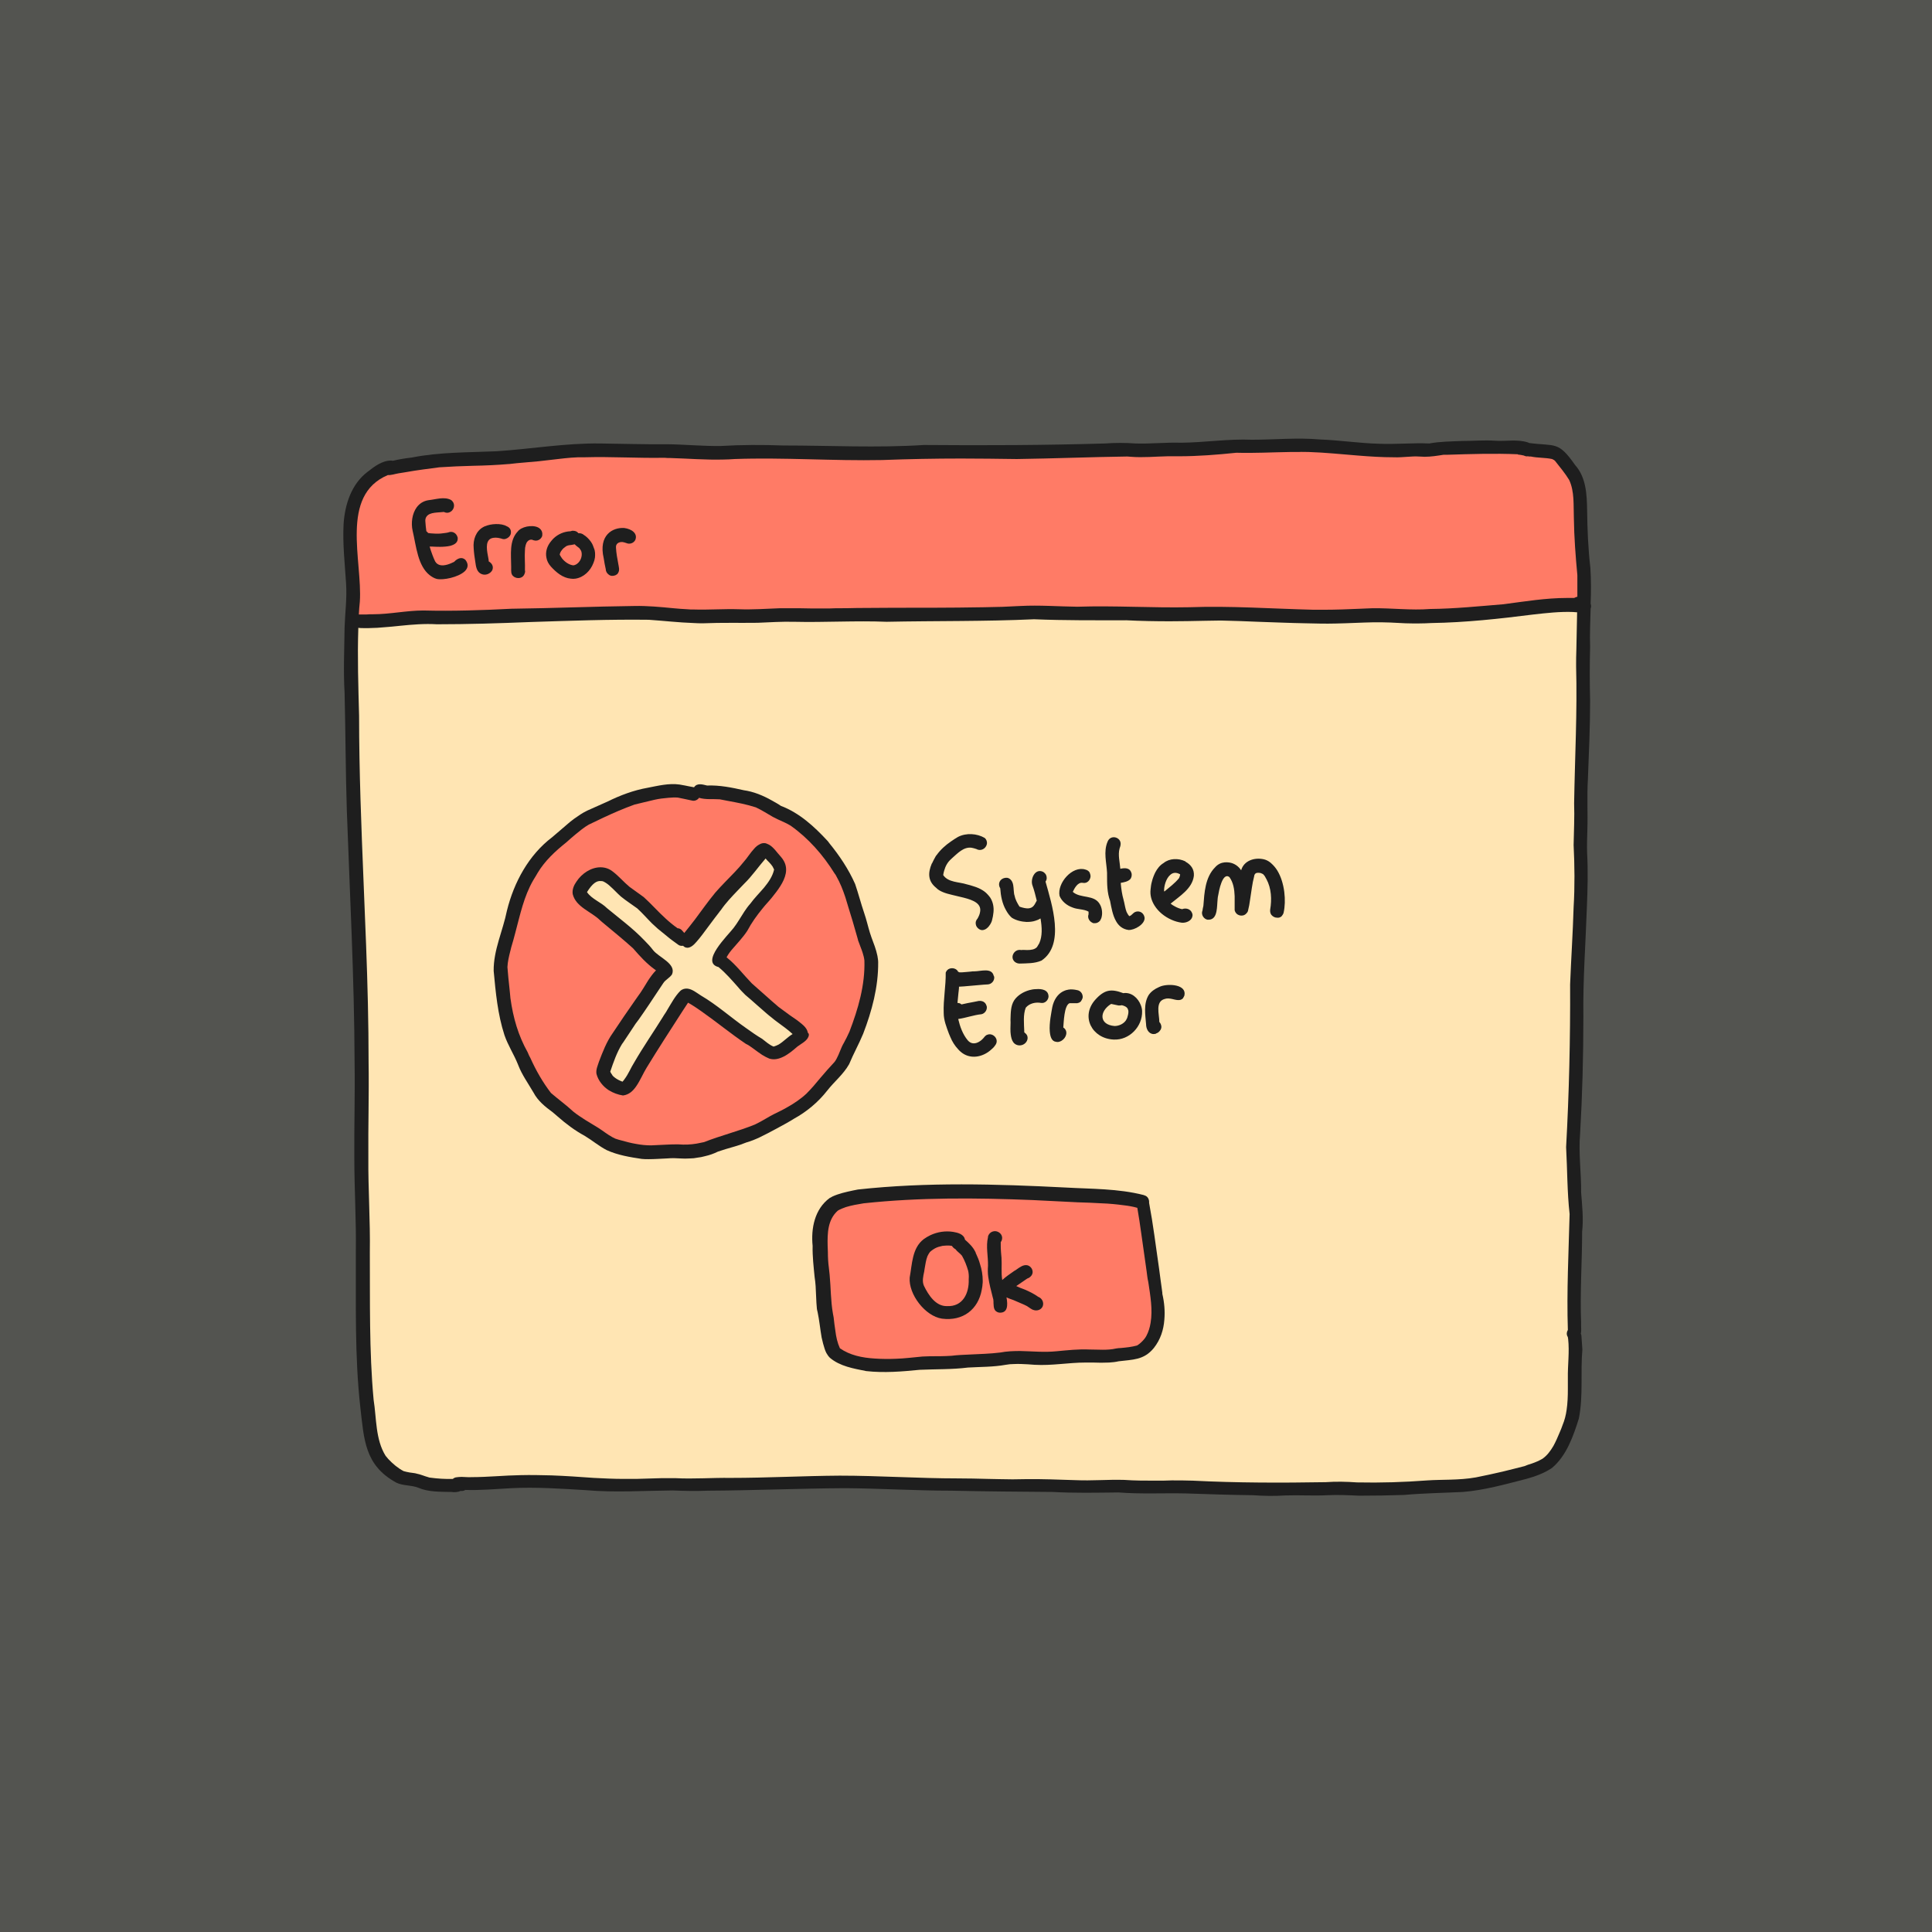 <svg xmlns="http://www.w3.org/2000/svg" xmlns:xlink="http://www.w3.org/1999/xlink" width="500" zoomAndPan="magnify" viewBox="0 0 375 375" height="500" preserveAspectRatio="xMidYMid meet" version="1.0"><defs><clipPath id="372a4699f7"><path d="M 66 85 L 308.898 85 L 308.898 290.41 L 66 290.41 Z M 66 85 " clip-rule="nonzero"/></clipPath></defs><rect x="-37.5" width="450" fill="#ffffff" y="-37.5" height="450" fill-opacity="1"/><rect x="-37.5" width="450" fill="#ffffff" y="-37.5" height="450" fill-opacity="1"/><rect x="-37.5" width="450" fill="#535450" y="-37.5" height="450" fill-opacity="1"/><g clip-path="url(#372a4699f7)"><path fill="#1e1e1e" d="M 308.738 118.156 C 308.691 120.637 308.547 123.07 308.641 125.555 C 308.547 129.059 308.547 132.516 308.641 136.02 C 308.641 141.129 308.398 146.242 308.207 151.301 C 308.012 154.516 308.207 157.777 308.109 160.988 C 308.059 162.594 308.012 164.152 308.059 165.562 C 308.254 169.07 308.156 172.574 308.012 176.078 C 307.77 183.137 307.234 190.191 307.332 197.301 C 307.332 204.891 307.137 212.484 306.699 220.031 C 306.359 223.828 306.941 227.621 306.895 231.469 C 307.09 234 307.379 236.531 307.09 239.062 C 307.09 244.949 306.652 250.891 306.895 256.777 C 306.844 257.461 306.992 258.141 306.844 258.824 C 306.844 258.824 306.844 258.871 306.844 258.871 C 306.895 258.969 306.895 259.066 306.941 259.164 C 306.992 260.09 307.09 261.012 307.137 261.938 C 306.75 266.367 307.332 270.941 306.457 275.324 C 305.391 278.73 304.078 282.527 301.262 284.91 C 299.707 285.984 297.863 286.613 296.066 287.102 C 292.086 288.125 288.102 289.242 283.977 289.586 C 280.141 289.777 276.305 289.828 272.516 290.168 C 269.602 290.266 266.738 290.312 263.824 290.312 C 261.785 290.219 259.699 290.121 257.656 290.219 C 254.938 290.363 252.172 290.168 249.453 290.266 C 247.363 290.41 245.277 290.363 243.188 290.219 C 238.867 290.168 234.496 290.023 230.176 289.875 C 225.805 289.777 221.484 290.023 217.113 289.684 C 212.84 289.73 208.566 289.828 204.297 289.586 C 197.738 289.535 191.234 289.488 184.68 289.34 C 177.832 289.34 170.938 288.902 164.09 288.855 C 155.156 288.902 146.27 289.293 137.336 289.34 C 135.102 289.438 132.867 289.391 130.586 289.293 C 125.004 289.34 119.371 289.73 113.785 289.242 C 109.027 288.953 103.977 288.609 99.27 288.855 C 96.305 289 93.297 289.293 90.332 289.195 C 90.09 289.34 89.75 289.438 89.461 289.391 C 89.461 289.391 89.41 289.391 89.41 289.391 C 88.879 289.633 88.199 289.684 87.613 289.586 C 85.43 289.535 83.195 289.633 81.156 288.758 C 79.797 288.223 78.242 288.418 76.934 287.785 C 70.766 284.426 70.668 279.41 69.941 273.18 C 68.824 263.203 69.113 253.078 69.066 243.051 C 69.164 236.969 68.773 230.883 68.773 224.75 C 68.727 218.57 68.922 212.387 68.824 206.207 C 68.773 189.902 67.902 173.645 67.32 157.34 C 67.074 149.746 67.074 142.102 66.883 134.461 C 66.637 130.324 66.832 126.039 66.883 121.805 C 66.977 118.934 67.367 116.113 67.172 113.238 C 66.93 109.395 66.492 105.598 66.688 101.754 C 66.93 97.957 68.191 93.965 71.348 91.578 C 72.66 90.559 74.164 89.391 75.914 89.391 C 76.059 89.391 76.156 89.438 76.254 89.438 C 77.465 89.145 78.68 88.953 79.941 88.805 C 85.332 87.734 90.918 87.832 96.355 87.59 C 103.105 87.152 109.758 85.984 116.504 86.078 C 120.875 86.129 125.195 86.273 129.566 86.227 C 133.016 86.273 136.461 86.617 139.91 86.566 C 143.941 86.324 148.02 86.324 152.047 86.469 C 161.129 86.469 170.258 86.957 179.336 86.371 C 191.039 86.469 202.789 86.422 214.492 86.078 C 216.484 85.934 218.426 85.934 220.414 86.078 C 223.379 86.176 226.289 85.836 229.254 85.934 C 233.867 85.887 238.43 85.156 242.996 85.352 C 247.363 85.352 251.781 84.91 256.203 85.301 C 260.039 85.445 263.824 86.031 267.613 86.129 C 270.867 86.273 274.168 85.934 277.422 86.078 C 279.508 85.691 281.598 85.691 283.734 85.594 C 285.82 85.594 288.199 85.398 290.191 85.543 C 292.375 85.691 294.512 85.203 296.602 85.887 C 296.648 85.934 296.746 85.934 296.793 85.984 C 301.941 86.664 302.426 85.543 305.73 90.266 C 307.863 92.652 308.012 95.961 308.059 99.027 C 308.109 102.824 308.254 106.523 308.691 110.223 C 308.836 112.559 308.836 114.848 308.738 117.184 C 308.887 117.523 308.836 117.863 308.738 118.156 Z M 308.738 118.156 " fill-opacity="1" fill-rule="nonzero"/></g><path fill="#ff7b66" d="M 162.391 205.477 C 162.926 204.504 163.215 203.383 163.801 202.41 C 164.188 201.727 164.527 201 164.867 200.27 C 166.566 195.84 167.926 191.215 167.781 186.445 C 167.73 185.91 167.586 185.422 167.441 184.938 C 167.199 184.156 166.859 183.426 166.617 182.695 C 166.566 182.602 166.52 182.453 166.52 182.355 C 166.18 181.188 165.84 179.973 165.5 178.805 C 165.012 177.293 164.578 175.738 164.09 174.18 C 163.605 172.719 163.07 171.355 162.344 170.09 C 162.246 169.895 162.148 169.703 162.004 169.555 C 159.77 165.953 156.906 162.691 153.457 160.258 C 152.68 159.773 151.805 159.43 150.98 159.043 C 150.934 159.043 150.934 158.992 150.883 158.992 C 150.594 158.848 150.301 158.699 150.008 158.555 C 148.895 157.922 147.871 157.242 146.707 156.707 C 144.91 156.121 143.066 155.781 141.223 155.441 C 140.734 155.344 140.199 155.246 139.715 155.148 C 138.355 155.051 136.996 155.246 135.684 154.855 C 135.59 155 135.492 155.098 135.344 155.195 C 135.055 155.391 134.715 155.488 134.324 155.391 C 133.891 155.293 133.402 155.195 132.965 155.098 C 132.527 155 132.043 154.906 131.559 154.809 C 130.926 154.758 130.344 154.809 129.715 154.855 C 129.277 154.906 128.789 154.953 128.352 155 C 127.918 155.051 127.43 155.148 126.992 155.246 C 125.684 155.539 124.422 155.879 123.156 156.168 C 122.09 156.559 121.07 156.949 120.051 157.387 C 118.109 158.215 116.164 159.141 114.273 160.062 C 113.348 160.598 112.523 161.281 111.699 161.961 C 111.066 162.496 110.484 162.984 109.902 163.52 C 107.766 165.223 105.773 167.074 104.367 169.41 C 104.27 169.605 104.125 169.797 104.027 169.992 C 103.832 170.285 103.688 170.578 103.492 170.871 C 101.695 173.984 100.969 177.488 100.047 180.945 C 99.801 181.918 99.512 182.941 99.219 183.914 C 99.172 184.207 99.074 184.449 99.027 184.691 C 98.781 185.668 98.539 186.688 98.492 187.711 C 98.59 189.074 98.734 190.387 98.879 191.75 C 98.93 192.09 98.93 192.434 98.977 192.723 C 99.027 193.066 99.027 193.406 99.074 193.746 C 99.609 197.59 100.578 200.949 102.426 204.258 C 102.57 204.648 102.766 205.039 102.957 205.379 C 104.027 207.766 105.336 210.051 106.941 212.145 C 108.348 213.363 109.902 214.48 111.262 215.746 C 112.039 216.379 112.816 216.867 113.641 217.402 C 114.465 217.938 115.293 218.375 116.117 218.91 C 117.039 219.496 117.863 220.176 118.836 220.711 C 119.031 220.809 119.227 220.906 119.418 221.004 C 119.855 221.148 120.293 221.297 120.73 221.391 C 121.605 221.637 122.527 221.879 123.402 222.023 C 124.422 222.219 125.391 222.316 126.363 222.316 C 127.383 222.27 128.402 222.219 129.422 222.172 C 130.148 222.121 130.926 222.121 131.656 222.121 C 132.918 222.219 134.035 222.172 135.199 221.977 C 135.684 221.879 136.172 221.781 136.656 221.684 C 139.859 220.418 143.262 219.59 146.512 218.277 C 146.707 218.18 146.902 218.082 147.098 217.984 C 148.164 217.449 149.184 216.77 150.254 216.234 C 151.078 215.844 151.855 215.453 152.633 215.016 C 154.039 214.238 155.352 213.363 156.516 212.289 C 157.488 211.316 158.359 210.297 159.234 209.223 C 160.109 208.203 161.031 207.133 161.953 206.156 C 162.051 206.059 162.246 205.77 162.391 205.477 Z M 157 200.902 C 156.855 201.973 155.594 202.508 154.77 203.141 C 153.992 203.82 153.07 204.602 152.098 205.086 C 151.223 205.523 150.301 205.77 149.328 205.477 C 148.844 205.281 148.406 205.039 147.922 204.746 C 147.34 204.355 146.805 203.969 146.223 203.531 C 145.738 203.188 145.301 202.848 144.766 202.605 C 141.805 200.609 139.035 198.32 136.121 196.277 C 135.297 195.691 134.422 195.109 133.551 194.621 C 133.207 195.156 132.867 195.645 132.527 196.18 C 130.148 199.879 127.77 203.531 125.488 207.277 C 124.855 208.301 124.273 209.711 123.496 210.832 C 122.867 211.754 122.09 212.484 120.926 212.633 C 119.953 212.484 119.031 212.145 118.156 211.609 C 117.039 210.879 116.117 209.758 115.777 208.445 C 115.633 207.617 116.02 206.84 116.262 206.059 C 116.992 204.164 117.719 202.215 118.934 200.512 C 120.391 198.32 121.848 196.18 123.352 194.039 C 123.496 193.793 123.691 193.602 123.836 193.355 C 124.566 192.383 125.148 191.359 125.781 190.34 C 126.266 189.609 126.75 188.926 127.332 188.344 C 127.285 188.293 127.238 188.293 127.188 188.246 C 125.535 187.078 124.176 185.57 122.867 184.059 C 120.926 182.309 118.887 180.652 116.895 178.996 C 116.75 178.852 116.602 178.754 116.457 178.609 C 114.711 176.906 111.797 176.078 111.164 173.547 C 111.02 172.672 111.406 171.793 111.895 171.113 C 112.914 169.555 114.711 168.34 116.555 168.34 C 117.379 168.34 118.207 168.582 118.934 169.164 C 120.098 170.043 121.07 171.211 122.188 172.137 C 123.109 172.816 124.031 173.449 124.953 174.129 C 126.41 175.445 127.723 176.953 129.18 178.27 C 129.906 178.949 130.684 179.582 131.508 180.168 C 132.238 180.215 132.434 180.703 132.82 181.09 C 133.5 180.262 134.18 179.387 134.859 178.512 C 136.172 176.758 137.434 174.957 138.84 173.254 C 139.133 172.914 139.426 172.621 139.715 172.281 C 140.055 171.941 140.348 171.598 140.688 171.258 C 141.949 169.945 143.262 168.68 144.375 167.266 C 144.961 166.633 145.641 165.516 146.418 164.688 C 146.418 164.688 146.465 164.641 146.465 164.641 C 146.758 164.297 147.098 164.055 147.484 163.859 C 147.824 163.664 148.164 163.617 148.551 163.664 C 148.797 163.715 149.039 163.859 149.281 163.957 C 150.203 164.492 150.836 165.516 151.562 166.293 C 151.805 166.586 152 166.828 152.145 167.121 C 153.02 168.68 152.484 170.383 151.465 171.988 C 150.98 172.77 150.398 173.496 149.816 174.227 C 149.184 175.008 148.504 175.688 148.02 176.32 C 146.902 177.684 145.883 179.094 145.059 180.652 C 144.621 181.336 144.133 181.918 143.602 182.551 C 143.164 183.039 142.727 183.574 142.289 184.059 C 141.805 184.594 141.367 185.18 141.027 185.812 C 142.871 187.273 144.281 189.172 145.93 190.875 C 146.758 191.605 147.582 192.336 148.406 193.066 C 149.281 193.844 150.203 194.672 151.125 195.449 C 151.855 195.984 152.582 196.52 153.312 197.055 C 153.797 197.395 154.281 197.738 154.719 198.027 C 155.543 198.711 156.613 199.344 156.809 200.465 C 157 200.609 157 200.754 157 200.902 Z M 222.551 246.703 C 222.211 244.316 221.871 241.883 221.531 239.5 C 221.289 237.797 221.047 236.094 220.754 234.438 C 219.883 234.195 219.055 234.047 218.184 233.949 C 216.727 233.754 215.27 233.609 213.812 233.562 C 212.258 233.465 210.703 233.414 209.199 233.367 C 206.285 233.219 203.324 233.074 200.41 232.93 C 189.484 232.488 178.512 232.395 167.637 233.562 C 166.469 233.754 165.305 233.949 164.188 234.293 C 163.652 234.484 163.121 234.68 162.633 234.973 C 160.645 236.727 160.594 239.352 160.645 241.836 C 160.645 242.227 160.691 242.613 160.691 243.004 C 160.691 244.027 160.742 245.047 160.887 246.117 C 160.934 246.559 160.984 246.996 161.031 247.434 C 161.273 249.914 161.227 252.445 161.664 254.93 C 161.711 255.172 161.762 255.465 161.809 255.707 C 161.906 256.582 162.004 257.461 162.148 258.336 C 162.293 259.504 162.535 260.625 163.023 261.695 C 164.965 263.059 167.344 263.543 169.773 263.691 C 171.18 263.789 172.539 263.789 173.852 263.738 C 175.598 263.691 177.348 263.445 179.047 263.301 C 179.531 263.301 179.969 263.25 180.453 263.25 C 181.863 263.25 183.27 263.25 184.68 263.156 C 185.891 263.008 187.059 262.961 188.273 262.91 C 190.262 262.812 192.203 262.766 194.148 262.523 C 195.41 262.277 196.719 262.23 197.984 262.23 C 200.363 262.277 202.691 262.523 205.07 262.277 C 207.207 262.082 209.297 261.84 211.434 261.938 C 213.18 261.938 214.93 262.133 216.629 261.742 C 216.969 261.695 217.258 261.645 217.598 261.645 C 218.668 261.547 219.641 261.449 220.707 261.16 C 221.191 260.867 221.727 260.379 222.113 259.895 C 222.262 259.699 222.406 259.504 222.504 259.309 C 222.941 258.48 223.184 257.656 223.328 256.777 C 223.766 254.199 223.281 251.523 222.891 248.895 C 222.699 248.066 222.648 247.383 222.551 246.703 Z M 190.746 248.602 C 190.746 248.844 190.746 249.086 190.699 249.332 C 190.699 249.672 190.602 250.012 190.555 250.352 C 189.875 254.148 186.91 256.484 182.832 255.949 C 179.578 255.465 176.328 251.23 176.57 247.969 C 177.055 245.387 177.008 242.273 179.289 240.52 C 179.676 240.23 180.113 239.984 180.602 239.742 C 181.961 239.109 183.512 238.867 185.02 239.109 C 185.891 239.254 187.105 239.547 187.301 240.617 C 188.078 241.301 188.855 242.031 189.293 242.953 C 189.34 243.004 189.387 243.102 189.387 243.199 C 189.438 243.344 189.535 243.492 189.582 243.637 C 189.68 243.879 189.777 244.074 189.875 244.316 C 190.02 244.66 190.117 245 190.215 245.34 C 190.555 246.363 190.746 247.48 190.746 248.602 C 190.746 248.551 190.746 248.602 190.746 248.602 Z M 202.402 253.516 C 202.352 253.664 202.254 253.809 202.16 253.906 C 201.82 254.297 201.234 254.441 200.703 254.297 C 200.605 254.246 200.508 254.246 200.41 254.199 C 200.023 254.004 199.73 253.762 199.344 253.516 C 199.148 253.418 198.953 253.324 198.758 253.227 C 198.078 252.934 197.398 252.641 196.719 252.348 C 196.332 252.203 195.848 252.059 195.359 251.812 C 195.652 253.371 195.605 254.93 193.902 254.781 C 192.883 254.539 192.883 253.762 192.836 252.934 C 192.836 252.836 192.836 252.738 192.836 252.641 C 192.836 252.348 192.789 252.059 192.691 251.812 C 192.352 250.5 192.012 249.184 191.816 247.824 C 191.719 247.141 191.719 246.41 191.77 245.68 C 191.816 243.832 191.332 241.98 191.77 240.133 C 191.77 240.082 191.77 240.035 191.77 239.984 C 192.012 239.254 192.594 238.965 193.176 238.965 C 193.953 239.012 194.68 239.695 194.488 240.57 C 194.438 240.766 194.391 240.91 194.242 241.105 C 194.242 241.25 194.242 241.398 194.242 241.496 C 194.242 241.98 194.242 242.469 194.293 243.004 C 194.34 243.395 194.34 243.734 194.391 244.125 C 194.488 245.535 194.293 246.996 194.535 248.453 C 195.262 247.773 196.09 247.238 196.914 246.652 C 197.059 246.605 197.156 246.508 197.305 246.41 C 197.934 245.973 198.613 245.438 199.391 245.582 C 200.07 245.73 200.555 246.461 200.41 247.141 C 200.363 247.336 200.266 247.531 200.121 247.676 C 199.926 247.918 199.684 248.066 199.391 248.164 C 198.664 248.648 197.984 249.137 197.254 249.625 C 197.789 249.867 198.324 250.109 198.906 250.305 C 199.828 250.695 200.703 251.133 201.527 251.715 C 202.305 252.008 202.645 252.836 202.402 253.516 Z M 187.934 246.703 C 187.641 245.68 187.25 244.66 186.719 243.734 C 186.328 243.246 185.797 242.953 185.457 242.469 C 185.164 242.32 184.922 242.078 184.777 241.836 C 184.34 241.738 183.852 241.738 183.367 241.785 C 183.074 241.785 182.785 241.836 182.492 241.934 C 182.008 242.031 181.57 242.227 181.133 242.516 C 180.941 242.664 180.695 242.809 180.504 243.004 C 180.309 243.246 180.164 243.539 180.016 243.832 C 179.727 244.562 179.629 245.387 179.484 246.168 C 179.434 246.363 179.434 246.605 179.387 246.801 C 179.191 247.727 178.949 248.699 179.336 249.574 C 180.211 251.375 181.621 253.566 183.805 253.516 C 186.91 253.664 188.125 250.984 188.027 248.309 C 188.078 247.676 188.027 247.191 187.934 246.703 Z M 305.484 100.488 C 305.391 98.055 305.633 95.375 304.562 93.137 C 303.785 91.871 302.816 90.703 301.895 89.535 C 301.746 89.34 301.504 89.195 301.262 89.098 C 299.902 88.805 298.492 88.902 297.133 88.609 C 297.086 88.609 297.039 88.609 297.039 88.609 C 296.844 88.609 296.699 88.609 296.551 88.562 C 296.309 88.609 296.066 88.562 295.773 88.418 C 295.387 88.32 294.996 88.27 294.609 88.223 C 294.609 88.223 294.609 88.172 294.609 88.172 C 290.047 87.977 285.48 88.125 280.918 88.27 C 280.672 88.27 280.43 88.27 280.188 88.27 C 278.973 88.465 277.762 88.66 276.496 88.66 C 276.109 88.66 275.77 88.609 275.383 88.609 C 274.703 88.562 273.973 88.609 273.293 88.66 C 272.371 88.707 271.449 88.805 270.527 88.758 C 268.195 88.758 265.863 88.609 263.535 88.418 C 260.379 88.172 257.223 87.832 254.066 87.734 C 253.387 87.734 252.707 87.688 252.027 87.734 C 251.441 87.734 250.859 87.734 250.328 87.734 C 246.879 87.785 243.527 87.977 239.984 87.879 C 236.195 88.27 232.508 88.562 228.816 88.562 C 228.086 88.562 227.359 88.562 226.633 88.562 C 224.25 88.609 221.871 88.855 219.492 88.66 C 219.25 88.66 219.055 88.609 218.812 88.609 C 211.676 88.707 204.539 89 197.398 89.098 C 197.398 89.098 197.352 89.098 197.305 89.098 C 193.711 89.051 190.117 89 186.523 89 C 181.426 89 176.375 89.098 171.277 89.293 C 161.664 89.488 152.195 88.758 142.582 89.098 C 141.852 89.145 141.125 89.195 140.445 89.195 C 136.996 89.293 133.551 89 130.102 88.902 C 129.715 88.902 129.324 88.902 128.984 88.855 C 123.789 88.953 118.641 88.609 113.496 88.758 C 111.699 88.707 110 88.902 108.301 89.098 C 107.039 89.242 105.773 89.391 104.512 89.535 C 102.617 89.73 100.727 89.828 98.832 90.07 C 98.832 90.07 98.832 90.07 98.781 90.07 C 98.781 90.07 98.734 90.07 98.734 90.07 C 96.453 90.266 94.168 90.363 91.84 90.41 C 89.652 90.461 87.469 90.559 85.285 90.703 C 83.148 90.996 81.012 91.238 78.875 91.629 C 78.391 91.727 77.902 91.773 77.371 91.871 C 76.738 91.969 75.914 92.262 75.281 92.211 C 65.91 96.156 70.379 108.859 69.844 116.793 C 69.746 117.621 69.699 118.449 69.648 119.273 C 69.699 119.273 69.793 119.273 69.844 119.273 C 70.039 119.273 70.23 119.273 70.426 119.273 C 70.91 119.273 71.398 119.273 71.836 119.227 C 72.027 119.227 72.223 119.227 72.418 119.227 C 75.672 119.227 78.922 118.496 82.176 118.496 C 87.859 118.641 93.586 118.449 99.27 118.156 C 107.23 118.059 115.195 117.719 123.156 117.621 C 125.684 117.57 128.207 117.816 130.734 118.059 C 131.605 118.156 132.527 118.203 133.402 118.254 C 133.793 118.301 134.18 118.301 134.617 118.301 C 137.578 118.398 140.492 118.156 143.453 118.254 C 146.078 118.352 148.746 118.156 151.367 118.059 C 152.633 118.059 153.895 118.059 155.156 118.059 C 156.711 118.105 158.266 118.105 159.816 118.105 C 160.645 118.105 161.422 118.105 162.246 118.059 C 163.605 118.059 164.965 118.059 166.324 118.012 C 171.18 117.961 176.086 117.961 180.941 117.961 C 184.289 117.961 187.641 117.914 191.039 117.863 C 191.719 117.863 192.449 117.816 193.129 117.816 C 194.098 117.816 195.02 117.766 195.992 117.719 C 196.672 117.668 197.398 117.668 198.078 117.621 C 201.77 117.426 205.41 117.719 209.102 117.766 C 216.387 117.523 223.621 118.012 230.855 117.863 C 238.867 117.57 246.926 118.156 254.938 118.352 C 255.617 118.352 256.348 118.352 257.027 118.352 C 259.359 118.352 261.688 118.254 264.02 118.156 C 264.797 118.105 265.574 118.105 266.398 118.059 C 270.234 118.012 273.828 118.496 277.613 118.203 C 282.375 118.156 287.082 117.668 291.84 117.281 C 295.922 116.746 300.047 116.062 304.176 116.062 C 304.613 116.062 305.098 116.062 305.535 116.062 C 305.535 116.062 305.582 116.062 305.633 116.016 C 305.824 115.918 305.973 115.867 306.164 115.82 C 306.164 115.234 306.164 114.602 306.164 114.02 C 306.164 113.238 306.164 112.461 306.164 111.633 C 305.824 108.031 305.535 104.285 305.484 100.488 Z M 90.238 110.855 C 88.973 112.07 85.965 112.656 84.75 112.363 C 84.215 112.219 83.777 111.926 83.391 111.633 C 82.273 110.758 81.594 109.348 81.156 107.836 C 80.672 106.184 80.43 104.43 80.09 103.02 C 79.75 101.508 79.992 99.707 80.867 98.492 C 81.398 97.762 82.176 97.227 83.195 97.082 C 84.605 96.934 86.207 96.352 87.52 97.031 C 88.391 97.617 88.246 98.688 87.613 99.223 C 87.227 99.516 86.742 99.66 86.156 99.367 C 85.09 99.516 83.438 99.367 82.809 100.242 C 82.613 100.488 82.516 100.828 82.566 101.266 C 82.613 101.898 82.66 102.484 82.758 103.117 C 82.906 103.215 83.004 103.309 83.098 103.457 C 83.438 103.504 83.777 103.555 84.117 103.555 C 84.75 103.602 85.383 103.602 86.012 103.504 C 86.449 103.457 86.887 103.406 87.273 103.262 C 87.953 103.117 88.586 103.555 88.781 104.188 C 88.781 104.234 88.781 104.234 88.828 104.285 C 88.973 105.258 88.293 105.695 87.422 105.938 C 86.207 106.23 84.605 106.133 83.777 106.086 C 83.73 106.086 83.684 106.086 83.633 106.086 C 83.535 106.086 83.438 106.086 83.391 106.086 C 83.535 106.621 83.73 107.156 83.926 107.691 C 84.07 108.129 84.266 108.52 84.457 108.957 C 84.703 109.395 85.043 109.59 85.43 109.688 C 86.305 109.883 87.371 109.441 88.148 109.055 C 88.73 108.422 89.605 107.984 90.332 108.664 C 91.016 109.539 90.82 110.27 90.238 110.855 Z M 99.121 103.699 C 98.977 104.09 98.637 104.43 98.199 104.574 C 97.957 104.672 97.664 104.672 97.422 104.574 C 97.324 104.527 97.23 104.527 97.082 104.48 C 96.5 104.332 95.871 104.285 95.285 104.527 C 94.074 105.109 94.559 107.105 94.801 108.422 C 94.852 108.617 94.852 108.809 94.852 108.957 C 95.043 109.055 95.191 109.199 95.336 109.348 C 95.723 109.785 95.723 110.32 95.531 110.707 C 95.383 110.953 95.191 111.148 94.945 111.293 C 94.461 111.586 93.781 111.684 93.148 111.246 C 92.52 110.805 92.375 109.93 92.277 109.199 C 92.129 108.273 91.984 107.301 91.938 106.375 C 91.789 104.77 92.375 103.066 93.828 102.289 C 93.926 102.238 94.023 102.191 94.121 102.141 C 94.121 102.141 94.168 102.141 94.168 102.141 C 95.238 101.656 97.277 101.508 98.348 102.141 C 98.977 102.387 99.316 102.922 99.121 103.699 Z M 105.242 104.039 C 104.996 104.723 104.27 105.109 103.59 104.867 C 103.59 104.867 103.59 104.867 103.543 104.867 C 103.105 104.625 102.668 104.77 102.375 105.109 C 102.277 105.207 102.23 105.305 102.18 105.402 C 102.133 105.551 102.086 105.648 102.035 105.793 C 101.938 106.133 101.891 106.473 101.891 106.816 C 101.793 108.082 101.938 109.395 101.891 110.66 C 101.938 110.805 101.938 111 101.891 111.148 C 101.84 111.293 101.793 111.488 101.695 111.633 C 101.309 112.266 100.434 112.363 99.801 111.973 C 99.707 111.926 99.656 111.828 99.559 111.781 C 99.172 111.391 99.219 110.855 99.219 110.32 C 99.219 110.223 99.219 110.074 99.219 109.98 C 99.219 107.691 98.781 104.918 100.531 103.117 C 100.578 103.02 100.676 102.969 100.773 102.871 C 101.746 102.043 103.93 101.801 104.805 102.629 C 105.191 102.969 105.336 103.457 105.242 104.039 Z M 115.484 108.18 C 115.438 108.566 115.34 108.906 115.195 109.25 C 114.613 110.805 113.301 112.07 111.699 112.316 C 111.406 112.363 111.066 112.363 110.777 112.316 C 109.223 112.168 107.961 111.098 106.941 109.98 C 106.453 109.441 106.164 108.859 106.066 108.273 C 105.824 107.156 106.164 105.988 106.988 105.016 C 107.086 104.867 107.23 104.77 107.328 104.625 C 107.379 104.574 107.426 104.527 107.473 104.48 C 108.348 103.652 109.512 103.164 110.727 103.117 C 110.824 103.066 110.969 103.066 111.066 103.02 C 111.262 103.02 111.406 103.02 111.602 103.066 C 111.844 103.117 112.086 103.262 112.281 103.504 C 112.379 103.504 112.426 103.504 112.523 103.504 C 112.719 103.504 112.863 103.555 113.059 103.652 C 113.105 103.652 113.156 103.699 113.203 103.75 C 113.785 104.09 114.273 104.574 114.66 105.109 C 114.711 105.16 114.711 105.207 114.758 105.258 C 115 105.598 115.145 105.988 115.293 106.426 C 115.535 106.961 115.535 107.594 115.484 108.18 Z M 123.305 104.82 C 122.965 105.453 122.188 105.695 121.555 105.402 C 121.312 105.305 121.07 105.258 120.828 105.207 C 120.148 105.16 119.469 105.5 119.566 106.328 C 119.613 107.352 119.809 108.371 120 109.395 C 120.098 110.027 120.34 110.66 119.953 111.246 C 119.906 111.293 119.855 111.34 119.855 111.391 C 119.855 111.391 119.809 111.438 119.809 111.438 C 119.758 111.488 119.711 111.488 119.66 111.535 C 119.613 111.535 119.613 111.586 119.566 111.586 C 119.516 111.633 119.418 111.684 119.371 111.684 C 118.98 111.828 118.496 111.828 118.156 111.535 C 117.816 111.293 117.574 110.902 117.574 110.465 C 117.43 109.785 117.281 109.102 117.184 108.371 C 116.117 103.848 118.934 102.336 121.168 102.484 C 122.625 102.676 123.836 103.555 123.305 104.82 Z M 112.574 106.57 C 112.523 106.523 112.477 106.426 112.426 106.375 C 112.137 106.133 111.797 105.938 111.555 105.648 C 111.164 105.742 110.777 105.793 110.387 105.84 C 110.195 105.891 110 105.938 109.805 106.086 C 109.512 106.281 109.223 106.523 109.027 106.816 C 108.832 107.059 108.688 107.352 108.641 107.641 C 108.738 107.887 108.93 108.129 109.078 108.371 C 109.609 109.055 110.438 109.637 111.262 109.734 C 111.406 109.734 111.504 109.688 111.648 109.637 C 112.621 109.25 113.156 107.934 112.816 106.961 C 112.719 106.816 112.668 106.668 112.574 106.57 Z M 112.574 106.57 " fill-opacity="1" fill-rule="nonzero"/><path fill="#ffe5b3" d="M 305.922 129.352 C 305.922 128.23 305.922 127.113 305.973 125.992 C 306.02 123.605 306.07 121.223 306.117 118.836 C 306.07 118.836 305.973 118.836 305.922 118.836 C 305.73 118.836 305.535 118.789 305.34 118.789 C 302.766 118.691 300.191 118.984 297.621 119.273 C 291.066 120.102 284.461 120.832 277.859 120.93 C 276.156 121.027 274.508 121.027 272.809 120.98 C 271.836 120.93 270.867 120.883 269.848 120.832 C 268.777 120.785 267.758 120.785 266.691 120.785 C 264.215 120.832 261.688 120.98 259.211 121.027 C 257.316 121.078 255.426 121.027 253.48 120.98 C 250.375 120.93 247.316 120.785 244.207 120.688 C 241.781 120.59 239.402 120.492 236.973 120.445 C 235.953 120.445 234.934 120.492 233.914 120.492 C 231.633 120.539 229.352 120.59 227.066 120.59 C 224.25 120.59 221.434 120.539 218.617 120.395 C 212.648 120.395 206.676 120.445 200.703 120.199 C 191.184 120.637 181.621 120.492 172.102 120.688 C 166.082 120.445 160.059 120.832 154.039 120.688 C 151.707 120.637 149.379 120.785 147.047 120.883 C 143.551 120.93 140.055 120.832 136.512 120.98 C 135.879 120.98 135.25 120.98 134.617 120.93 C 131.703 120.832 128.789 120.492 125.926 120.297 C 118.254 120.199 110.629 120.492 102.957 120.734 C 96.891 120.98 90.867 121.172 84.797 121.172 C 82.418 121.027 80.039 121.223 77.66 121.465 C 76.203 121.613 74.699 121.758 73.242 121.855 C 72.125 121.902 71.059 121.953 69.941 121.902 C 69.941 121.902 69.891 121.902 69.891 121.902 C 69.793 121.902 69.648 121.855 69.551 121.855 C 69.359 127.551 69.551 133.246 69.699 138.941 C 69.699 149.695 70.133 160.453 70.57 171.211 C 70.719 175.297 70.91 179.34 71.059 183.426 C 71.348 191.02 71.543 198.613 71.543 206.207 C 71.641 212.387 71.445 218.52 71.496 224.703 C 71.445 230.836 71.883 236.918 71.785 243.051 C 71.836 252.594 71.641 262.18 72.516 271.672 C 73.098 275.324 72.855 279.363 74.844 282.574 C 75.039 282.82 75.234 283.012 75.379 283.207 C 76.254 284.133 77.223 284.961 78.34 285.543 C 78.535 285.594 78.73 285.641 78.922 285.691 C 79.312 285.789 79.699 285.836 80.09 285.887 C 80.332 285.934 80.574 285.934 80.867 286.031 C 81.641 286.176 82.371 286.52 83.098 286.711 C 83.246 286.762 83.344 286.809 83.488 286.809 C 84.945 287.004 86.402 287.102 87.906 287.055 C 88.051 286.906 88.246 286.809 88.441 286.762 C 88.828 286.711 89.168 286.664 89.559 286.664 C 89.559 286.664 89.559 286.664 89.605 286.664 C 90.238 286.664 90.918 286.762 91.547 286.711 C 94.703 286.711 97.91 286.371 101.066 286.324 C 103.055 286.273 105.047 286.324 107.039 286.371 C 109.758 286.469 112.523 286.664 115.242 286.859 C 117.184 286.957 119.129 287.055 121.07 287.055 C 121.895 287.055 122.672 287.055 123.449 287.055 C 125.148 287.004 126.848 286.957 128.547 286.906 C 129.375 286.906 130.199 286.906 131.023 286.906 C 134.617 287.102 138.211 286.809 141.805 286.859 C 148.895 286.859 155.934 286.469 162.973 286.422 C 170.645 286.422 178.316 286.957 185.941 286.957 C 187.883 286.957 189.777 287.004 191.719 287.055 C 192.496 287.055 193.273 287.102 194.051 287.102 C 195.699 287.152 197.398 287.152 199.051 287.102 C 202.305 287.055 205.508 287.199 208.762 287.297 C 211.918 287.441 215.027 287.152 218.184 287.246 C 220.27 287.395 222.309 287.395 224.398 287.395 C 225.418 287.395 226.387 287.395 227.406 287.344 C 228.766 287.344 230.125 287.344 231.535 287.395 C 240.129 287.832 248.723 287.832 257.316 287.688 C 259.359 287.539 261.348 287.59 263.387 287.734 C 268 287.832 272.516 287.688 277.082 287.344 C 278.539 287.246 280.043 287.246 281.5 287.199 C 283.148 287.152 284.801 287.055 286.453 286.762 C 288.199 286.422 289.949 286.031 291.648 285.641 C 293.105 285.301 294.512 284.91 295.922 284.57 C 296.355 284.375 296.793 284.23 297.281 284.086 C 298.008 283.84 298.688 283.547 299.367 283.16 C 300.289 282.527 300.922 281.652 301.504 280.676 C 301.988 279.801 302.379 278.875 302.766 277.953 C 302.961 277.512 303.156 277.027 303.301 276.59 C 303.688 275.664 303.934 274.691 304.078 273.668 C 304.273 272.355 304.32 270.992 304.32 269.629 C 304.32 268.945 304.32 268.215 304.32 267.535 C 304.273 264.957 304.66 262.426 304.371 259.844 C 304.32 259.699 304.32 259.602 304.32 259.504 C 304.32 259.504 304.32 259.457 304.273 259.457 C 304.027 259.016 304.078 258.531 304.32 258.141 C 304.078 250.645 304.465 243.148 304.66 235.652 C 304.176 231.32 304.223 226.988 303.98 222.656 C 304.562 212.145 304.805 201.633 304.758 191.07 C 304.953 186.055 305.293 181.043 305.438 176.078 C 305.68 172.039 305.633 167.996 305.438 164.008 C 305.484 161.328 305.633 158.605 305.535 155.926 C 305.68 147.02 306.164 138.16 305.922 129.352 Z M 214.977 163.375 C 215.559 161.863 217.695 162.496 217.504 163.957 C 217.504 164.055 217.453 164.152 217.453 164.25 C 217.406 164.395 217.355 164.543 217.309 164.688 C 216.969 165.953 217.355 167.316 217.453 168.629 C 218.375 168.438 219.348 168.387 219.641 169.555 C 219.688 169.75 219.641 169.895 219.641 170.09 C 219.59 170.332 219.492 170.527 219.348 170.676 C 218.91 171.113 218.184 171.258 217.551 171.355 C 217.551 171.453 217.551 171.504 217.551 171.598 C 217.648 172.621 217.793 173.645 218.086 174.664 C 218.133 174.812 218.133 174.957 218.184 175.055 C 218.328 175.688 218.426 176.371 218.668 177.004 C 218.812 177.293 218.961 177.586 219.203 177.828 C 219.492 177.73 219.688 177.539 219.883 177.344 C 220.367 176.809 221.191 176.758 221.727 177.246 C 222.02 177.539 222.113 177.828 222.164 178.121 C 222.262 179.387 220.223 180.555 219.055 180.508 C 217.891 180.359 217.113 179.68 216.629 178.805 C 215.949 177.637 215.707 176.078 215.465 174.859 C 214.879 173.254 214.879 171.551 214.879 169.848 C 214.879 169.797 214.879 169.75 214.879 169.703 C 214.879 169.605 214.879 169.508 214.879 169.41 C 214.781 167.414 214.152 165.32 214.977 163.375 Z M 215.074 192.336 C 215.949 192.141 216.871 192.336 218.035 192.773 C 219.59 192.527 220.902 193.699 221.434 195.109 C 221.582 195.5 221.68 195.887 221.68 196.277 C 221.773 199.246 219.203 201.922 216.191 201.777 C 216.191 201.777 216.145 201.777 216.145 201.777 C 211.969 201.582 209.684 197.301 212.598 194.039 C 213.473 193.066 214.25 192.527 215.074 192.336 Z M 210.656 168.777 C 211.094 168.875 211.383 169.117 211.531 169.41 C 211.531 169.41 211.531 169.457 211.531 169.457 C 211.629 169.652 211.676 169.895 211.676 170.09 C 211.629 170.82 211.043 171.551 210.121 171.355 C 209.199 171.211 208.566 172.379 208.227 173.109 C 209.734 174.473 212.453 173.547 213.52 175.59 C 213.859 176.176 214.008 177.098 213.859 177.828 C 213.812 178.172 213.668 178.461 213.52 178.707 C 213.23 179.047 212.84 179.242 212.258 179.191 C 212.16 179.191 212.113 179.145 212.016 179.094 C 211.48 178.852 211.094 178.219 211.238 177.637 C 211.289 177.539 211.289 177.441 211.289 177.344 C 211.289 177.246 211.289 177.148 211.289 177.051 C 211.289 177.004 211.289 177.004 211.289 176.953 C 210.363 176.418 209.152 176.562 208.133 176.125 C 207.062 175.738 206.09 174.957 205.656 173.887 C 205.168 171.406 208.133 167.996 210.656 168.777 Z M 206.238 192.48 C 206.48 192.336 206.676 192.285 206.918 192.188 C 206.965 192.188 207.062 192.141 207.16 192.141 C 207.207 192.141 207.258 192.09 207.355 192.09 C 207.887 191.992 208.473 192.043 209.102 192.188 C 209.637 192.285 210.023 192.723 210.121 193.211 C 210.172 193.406 210.172 193.551 210.121 193.746 C 210.074 193.891 210.023 193.988 209.977 194.086 C 209.977 194.086 209.977 194.137 209.926 194.137 C 209.926 194.184 209.879 194.184 209.879 194.234 C 209.879 194.281 209.832 194.281 209.832 194.328 C 209.832 194.328 209.781 194.379 209.781 194.379 C 209.781 194.426 209.734 194.426 209.734 194.426 C 209.734 194.426 209.684 194.477 209.684 194.477 C 209.637 194.477 209.637 194.523 209.586 194.523 C 209.586 194.523 209.539 194.523 209.539 194.574 C 209.492 194.574 209.492 194.621 209.441 194.621 C 209.441 194.621 209.395 194.621 209.395 194.621 C 209.344 194.621 209.344 194.672 209.297 194.672 C 209.297 194.672 209.246 194.672 209.246 194.672 C 209.199 194.672 209.152 194.672 209.152 194.719 C 209.152 194.719 209.102 194.719 209.102 194.719 C 209.055 194.719 209.004 194.719 208.957 194.719 C 208.957 194.719 208.906 194.719 208.906 194.719 C 208.859 194.719 208.812 194.719 208.762 194.719 C 208.762 194.719 208.715 194.719 208.715 194.719 C 208.664 194.719 208.617 194.719 208.566 194.719 C 208.566 194.719 208.52 194.719 208.52 194.719 C 208.375 194.719 208.277 194.719 208.133 194.719 C 208.082 194.719 208.035 194.719 207.984 194.719 C 207.984 194.719 207.938 194.719 207.938 194.719 C 207.887 194.719 207.84 194.719 207.793 194.719 C 207.793 194.719 207.742 194.719 207.742 194.719 C 207.695 194.719 207.645 194.719 207.598 194.719 C 206.527 195.156 206.48 198.469 206.383 199.441 C 206.48 199.488 206.578 199.586 206.676 199.684 C 207.402 200.512 206.723 201.824 205.703 202.168 C 205.461 202.266 205.219 202.266 204.977 202.215 C 204.148 202.117 203.859 201.289 203.762 200.219 C 203.617 198.566 204.102 196.375 204.246 195.5 C 204.539 194.086 205.266 193.016 206.238 192.48 Z M 194.293 170.773 C 194.582 170.48 195.07 170.332 195.508 170.383 C 195.797 170.43 196.039 170.578 196.285 170.871 C 196.379 171.016 196.477 171.16 196.527 171.309 C 196.77 171.941 196.719 172.621 196.816 173.305 C 196.816 173.496 196.867 173.645 196.914 173.789 C 197.059 174.57 197.449 175.297 197.887 175.98 C 198.566 176.223 199.098 176.32 199.535 176.32 C 200.652 176.273 200.848 175.445 201.234 174.812 C 200.992 173.84 200.75 172.816 200.41 171.891 C 199.926 170.625 200.895 168.484 202.449 169.215 C 202.691 169.359 202.887 169.555 203.031 169.797 C 203.227 170.238 203.227 170.723 202.934 171.113 C 204.148 175.492 206.77 183.328 202.16 186.445 C 200.848 187.027 199.344 186.98 197.934 187.027 C 197.594 187.027 197.254 186.93 196.965 186.688 C 196.527 186.301 196.43 185.762 196.625 185.277 C 196.867 184.691 197.449 184.254 198.227 184.402 C 198.566 184.352 199.004 184.402 199.391 184.402 C 200.121 184.402 200.848 184.305 201.285 183.816 C 201.43 183.574 201.574 183.328 201.723 183.086 C 202.352 181.676 202.254 179.973 201.965 178.27 C 201.672 178.461 201.332 178.609 200.992 178.707 C 200.461 178.902 199.828 178.949 199.246 178.949 C 198.273 178.902 197.207 178.656 196.379 178.121 C 195.895 177.684 195.555 177.195 195.262 176.66 C 194.535 175.395 194.242 173.887 194.148 172.426 C 193.758 171.793 193.902 171.16 194.293 170.773 Z M 198.809 200.172 C 198.809 200.219 198.809 200.316 198.809 200.367 C 199.051 200.559 199.246 200.754 199.344 200.949 C 199.781 201.875 198.906 203.043 197.691 202.898 C 196.477 202.703 196.234 201.535 196.137 200.316 C 196.09 199.441 196.188 198.566 196.137 197.934 C 196.188 196.668 196.137 195.254 196.867 194.137 C 197.547 193.16 198.613 192.527 199.781 192.188 C 200.168 192.09 200.605 191.992 201.09 191.992 C 202.254 191.895 203.52 192.141 203.52 193.453 C 203.469 194.137 202.84 194.77 202.109 194.672 C 201.043 194.477 199.828 194.719 199.098 195.594 C 198.566 196.957 198.758 198.66 198.809 200.172 Z M 192.98 189.656 C 193.031 190.387 192.449 191.02 191.77 191.07 C 191.523 191.07 191.234 191.117 190.992 191.117 C 189.68 191.215 188.418 191.359 187.105 191.457 C 186.816 191.457 186.57 191.508 186.281 191.508 C 186.23 191.508 186.184 191.508 186.137 191.508 C 186.137 191.605 186.137 191.703 186.137 191.801 C 186.137 191.945 186.086 192.09 186.086 192.285 C 186.086 192.434 186.039 192.578 186.039 192.676 C 185.988 193.355 185.891 194.039 185.844 194.672 C 186.086 194.672 186.379 194.719 186.621 194.961 C 187.398 194.77 188.223 194.621 189 194.477 C 189.34 194.426 189.68 194.328 189.973 194.281 C 190.406 194.234 190.844 194.328 191.137 194.621 C 191.332 194.816 191.426 195.012 191.523 195.305 C 191.672 195.984 191.184 196.715 190.504 196.859 C 189 197.008 187.445 197.59 185.988 197.785 C 186.328 199.246 186.863 200.754 187.836 201.922 C 187.883 201.973 187.934 202.02 187.98 202.07 C 187.98 202.07 188.027 202.117 188.027 202.117 C 188.613 202.652 189.34 202.605 190.02 202.215 C 190.457 201.973 190.844 201.582 191.137 201.191 C 191.281 201.047 191.426 200.902 191.621 200.852 C 192.738 200.367 194.098 201.777 193.129 202.945 C 192.934 203.238 192.691 203.48 192.398 203.723 C 190.746 205.234 188.223 205.719 186.426 204.113 C 186.23 203.969 186.137 203.82 185.941 203.625 C 185.309 202.945 184.824 202.168 184.484 201.34 C 184.387 201.094 184.289 200.902 184.191 200.656 C 183.707 199.344 183.172 198.027 183.172 196.617 C 183.074 193.988 183.609 191.359 183.562 188.781 C 183.707 188.391 184 188.102 184.34 188.004 C 184.922 187.809 185.699 188.004 185.988 188.637 C 186.086 188.637 186.137 188.684 186.23 188.734 C 186.57 188.734 186.961 188.734 187.301 188.684 C 187.688 188.637 188.078 188.637 188.418 188.586 C 188.66 188.539 188.855 188.539 189.098 188.539 C 190.359 188.539 192.496 187.758 192.883 189.414 C 192.934 189.512 192.98 189.559 192.98 189.656 Z M 180.844 167.656 C 180.844 167.609 180.844 167.609 180.891 167.609 C 181.086 167.172 181.328 166.73 181.57 166.293 C 181.621 166.195 181.668 166.098 181.766 166.004 C 181.766 166.004 181.766 166.004 181.812 165.953 C 182.543 164.93 183.512 164.055 184.582 163.324 C 185.02 163.031 185.504 162.691 185.941 162.449 C 187.543 161.621 189.633 161.766 191.137 162.645 C 191.477 162.938 191.574 163.324 191.574 163.664 C 191.523 164.445 190.746 165.176 189.824 164.93 C 189.727 164.883 189.582 164.832 189.484 164.785 C 189.195 164.688 188.855 164.59 188.562 164.543 C 187.008 164.348 185.844 165.66 184.777 166.586 C 184.727 166.633 184.68 166.684 184.629 166.73 C 183.949 167.316 183.512 168.094 183.27 168.973 C 183.172 169.262 183.125 169.555 183.074 169.848 C 184.047 171.309 186.137 171.16 187.641 171.648 C 188.078 171.746 188.562 171.891 189 172.039 C 189.633 172.23 190.215 172.477 190.746 172.816 C 191.137 173.059 191.477 173.352 191.77 173.691 C 191.914 173.84 192.059 174.031 192.203 174.227 C 192.738 175.055 192.934 176.078 192.836 177.051 C 192.789 177.586 192.691 178.121 192.543 178.656 C 192.543 178.707 192.496 178.754 192.496 178.805 C 192.496 178.852 192.496 178.852 192.449 178.902 C 192.449 178.902 192.449 178.902 192.449 178.949 C 192.203 179.535 191.719 180.168 191.184 180.41 C 190.746 180.605 190.312 180.605 189.824 180.168 C 189.484 179.875 189.34 179.438 189.387 178.996 C 189.438 178.754 189.535 178.512 189.727 178.316 C 189.973 177.879 190.164 177.441 190.215 177.098 C 190.602 175.395 188.953 174.715 187.008 174.227 C 186.281 174.031 185.504 173.887 184.777 173.691 C 183.512 173.402 182.348 173.012 181.715 172.328 C 180.066 171.016 180.113 169.41 180.844 167.656 Z M 150.738 219.055 C 149.668 219.641 148.551 220.223 147.438 220.762 C 146.609 221.148 145.785 221.488 144.91 221.734 C 144.086 222.074 143.211 222.367 142.336 222.609 C 141.316 222.902 140.297 223.195 139.328 223.535 C 138.551 223.922 137.727 224.215 136.852 224.41 C 136.363 224.555 135.832 224.652 135.344 224.703 C 134.91 224.801 134.422 224.848 133.984 224.848 C 133.305 224.898 132.625 224.898 131.945 224.848 C 131.605 224.848 131.219 224.801 130.879 224.801 C 130.441 224.801 129.957 224.801 129.52 224.848 C 128.305 224.898 127.09 224.996 125.879 224.996 C 125.441 224.996 125.004 224.996 124.566 224.945 C 122.285 224.605 119.906 224.215 117.77 223.242 C 116.262 222.465 114.953 221.344 113.496 220.469 C 111.602 219.445 109.852 218.133 108.25 216.719 C 107.91 216.43 107.621 216.184 107.281 215.891 C 105.824 214.82 104.414 213.703 103.543 212.047 C 103.492 211.949 103.445 211.902 103.395 211.805 C 102.426 210.148 101.309 208.59 100.629 206.84 C 100.578 206.742 100.578 206.691 100.531 206.598 C 99.754 204.648 98.59 202.898 97.91 200.902 C 96.598 196.859 96.211 192.625 95.82 188.441 C 95.773 184.402 97.617 180.652 98.395 176.758 C 99.754 171.258 102.617 165.953 107.184 162.496 C 108.059 161.766 108.93 160.988 109.852 160.211 C 110.34 159.773 110.875 159.332 111.406 158.945 C 112.234 158.359 113.059 157.777 113.98 157.34 C 115.293 156.754 116.602 156.168 117.914 155.586 C 120.391 154.367 122.965 153.395 125.684 152.91 C 127.723 152.52 129.809 151.984 131.898 152.277 C 132.238 152.324 132.625 152.422 132.965 152.469 C 133.207 152.52 133.453 152.566 133.695 152.617 C 134.035 152.664 134.375 152.762 134.715 152.812 C 135.004 152.375 135.395 152.227 135.879 152.227 C 136.363 152.227 136.801 152.375 137.238 152.469 C 139.668 152.375 142.047 152.859 144.426 153.395 C 144.621 153.445 144.812 153.445 145.008 153.492 C 147 153.883 148.797 154.758 150.543 155.781 C 150.883 155.977 151.223 156.168 151.562 156.414 C 155.156 157.777 158.02 160.406 160.594 163.18 C 160.742 163.324 160.836 163.473 160.934 163.617 C 162.926 166.051 164.723 168.727 165.984 171.598 C 166.617 173.449 167.102 175.348 167.73 177.195 C 168.168 178.461 168.461 179.777 168.848 181.043 C 168.945 181.336 169.043 181.625 169.141 181.918 C 169.578 183.086 170.062 184.305 170.305 185.52 C 170.355 185.91 170.453 186.297 170.453 186.738 C 170.5 191.555 169.238 196.227 167.539 200.656 C 166.711 202.652 165.645 204.551 164.82 206.547 C 163.703 208.543 161.906 209.953 160.547 211.707 C 158.797 213.945 156.562 215.797 154.09 217.156 C 152.922 217.887 151.805 218.473 150.738 219.055 Z M 226 256.145 C 225.855 258.094 225.27 259.992 223.961 261.645 C 222.02 264.031 219.832 263.883 217.113 264.227 C 216.531 264.371 215.898 264.422 215.27 264.469 C 214.25 264.516 213.18 264.516 212.16 264.469 C 211.676 264.469 211.191 264.469 210.703 264.469 C 207.402 264.469 204.148 265.102 200.848 264.906 C 200.41 264.859 199.926 264.859 199.488 264.809 C 198.566 264.762 197.691 264.711 196.77 264.762 C 196.234 264.762 195.75 264.809 195.215 264.906 C 192.789 265.344 190.312 265.297 187.883 265.441 C 184.777 265.832 181.621 265.734 178.512 265.879 C 175.062 266.223 171.566 266.512 168.121 266.125 C 165.691 265.637 163.023 265.199 161.082 263.543 C 160.789 263.25 160.594 262.961 160.398 262.617 C 160.109 262.082 159.965 261.449 159.77 260.816 C 159.672 260.43 159.574 260.039 159.477 259.602 C 159.188 257.945 159.039 256.293 158.699 254.684 C 158.652 254.539 158.652 254.441 158.605 254.297 C 158.605 254.199 158.555 254.102 158.555 254.004 C 158.41 252.543 158.41 251.082 158.312 249.625 C 158.266 249.039 158.215 248.453 158.117 247.871 C 157.926 245.875 157.68 243.832 157.73 241.836 C 157.391 238.43 158.117 234.68 161.031 232.539 C 161.227 232.441 161.422 232.344 161.566 232.246 C 162.828 231.664 164.188 231.371 165.547 231.078 C 165.887 231.031 166.18 230.934 166.52 230.883 C 179.871 229.422 193.371 229.812 206.82 230.496 C 211.871 230.785 217.016 230.688 221.969 231.953 C 222.113 232.004 222.211 232.051 222.359 232.102 C 222.844 232.344 223.086 232.879 223.039 233.465 C 223.426 235.555 223.766 237.648 224.059 239.742 C 224.348 241.934 224.688 244.074 224.98 246.266 C 225.078 246.996 225.176 247.727 225.27 248.453 C 225.367 249.234 225.516 250.109 225.609 250.938 C 225.609 250.938 225.609 250.984 225.609 250.984 C 225.609 251.035 225.609 251.082 225.609 251.133 C 226 252.836 226.145 254.492 226 256.145 Z M 229.883 193.258 C 229.785 193.453 229.691 193.648 229.594 193.793 C 229.059 194.328 228.281 194.086 227.457 193.891 C 226.973 193.793 226.535 193.746 226.098 193.891 C 224.156 194.379 225.027 196.91 225.027 198.371 C 225.27 198.613 225.367 198.906 225.418 199.199 C 225.465 199.684 225.176 200.121 224.785 200.414 C 224.688 200.465 224.59 200.512 224.496 200.559 C 224.445 200.559 224.445 200.559 224.398 200.609 C 224.348 200.656 224.348 200.656 224.301 200.656 C 224.156 200.707 224.008 200.707 223.863 200.707 C 222.891 200.656 222.453 199.637 222.453 198.809 C 222.309 196.957 221.922 194.867 222.941 193.16 C 223.426 192.434 224.156 191.945 224.93 191.605 C 225.027 191.555 225.125 191.508 225.27 191.457 C 226.824 190.875 230.418 191.07 229.883 193.258 Z M 227.215 175.395 C 227.457 175.59 227.746 175.785 228.039 175.93 C 228.477 176.176 228.961 176.371 229.445 176.469 C 230.176 176.176 231.098 176.418 231.391 177.246 C 231.488 177.488 231.488 177.684 231.438 177.879 C 231.293 178.707 230.223 179.191 229.352 179.094 C 228.672 178.996 227.992 178.805 227.359 178.512 C 226.047 177.926 224.883 177.004 224.105 175.785 C 223.523 174.859 223.184 173.789 223.328 172.621 C 223.379 172.137 223.426 171.648 223.57 171.16 C 223.719 170.527 223.961 169.895 224.25 169.312 C 224.641 168.582 225.125 167.949 225.855 167.512 C 226.973 166.586 228.719 166.539 230.031 167.172 C 230.031 167.172 230.078 167.172 230.078 167.219 C 230.078 167.219 230.125 167.219 230.125 167.266 C 231.098 167.805 231.828 168.68 231.73 169.992 C 231.438 172.477 228.961 173.938 227.215 175.395 Z M 249.16 177.098 C 249.113 177.391 248.918 177.637 248.773 177.828 C 248.531 178.074 248.191 178.172 247.852 178.121 C 247.461 178.121 247.074 177.926 246.781 177.586 C 246.586 177.344 246.492 176.953 246.539 176.562 C 246.879 174.57 246.781 172.426 245.809 170.625 C 245.762 170.527 245.664 170.43 245.617 170.285 C 245.52 170.09 245.422 169.945 245.277 169.797 C 245.227 169.703 245.129 169.652 245.035 169.605 C 244.938 169.555 244.789 169.508 244.695 169.457 C 244.207 169.359 243.723 169.359 243.527 169.75 C 243.48 169.848 243.43 169.945 243.43 170.09 C 243.043 171.551 242.898 173.059 242.656 174.52 C 242.559 175.297 242.41 176.125 242.219 176.855 C 242.121 177.098 241.973 177.246 241.828 177.391 C 241.148 178.023 239.887 177.73 239.645 176.66 C 239.645 176.125 239.645 175.59 239.645 175.055 C 239.645 174.664 239.645 174.324 239.645 173.938 C 239.594 172.621 239.402 171.309 238.625 170.238 C 237.266 169.215 236.586 172.961 236.438 173.84 C 236.344 174.18 236.344 174.617 236.293 175.105 C 236.195 176.711 236.148 178.656 234.352 178.512 C 233.672 178.363 233.188 177.637 233.332 176.953 C 233.379 176.809 233.43 176.711 233.43 176.562 C 233.43 176.469 233.477 176.371 233.477 176.273 C 233.527 176.125 233.527 175.98 233.574 175.836 C 233.77 173.254 233.914 170.285 235.855 168.34 C 236.098 168.047 236.438 167.805 236.73 167.656 C 237.312 167.363 237.992 167.316 238.625 167.414 C 239.547 167.559 240.371 168.094 240.906 168.922 C 241.441 167.023 243.527 166.391 245.277 166.781 C 245.715 166.879 246.102 167.074 246.441 167.316 C 246.441 167.316 246.492 167.363 246.492 167.363 C 246.586 167.414 246.684 167.512 246.734 167.559 C 247.172 167.949 247.559 168.387 247.898 168.922 C 249.402 171.355 249.645 174.91 249.16 177.098 Z M 227.164 169.797 C 226.34 170.48 225.902 171.988 225.949 173.012 C 225.949 173.012 226 173.012 226 173.012 C 226 173.012 226.047 173.012 226.047 173.012 C 227.02 172.184 228.039 171.453 228.863 170.43 C 228.961 170.188 229.059 169.945 229.059 169.703 C 228.281 169.262 227.652 169.359 227.164 169.797 Z M 216.336 199.148 C 217.164 199.148 218.035 198.758 218.523 198.078 C 218.668 197.836 218.812 197.59 218.863 197.301 C 219.008 196.812 219.055 196.473 219.008 196.133 C 218.961 195.984 218.91 195.887 218.863 195.742 C 218.668 195.449 218.328 195.254 217.746 195.109 C 217.598 195.156 217.504 195.156 217.355 195.156 C 217.258 195.156 217.164 195.156 217.113 195.156 C 217.113 195.156 217.066 195.156 217.066 195.156 C 216.629 195.059 216.145 194.961 215.707 194.867 C 215.707 194.867 215.707 194.867 215.656 194.867 C 213.328 196.324 213.328 198.906 216.336 199.148 Z M 150.934 198.418 C 150.883 198.371 150.785 198.32 150.738 198.273 C 150.398 198.027 150.105 197.785 149.816 197.543 C 149.426 197.25 149.086 196.957 148.746 196.668 C 148.117 196.133 147.484 195.547 146.852 195.012 C 146.125 194.379 145.445 193.746 144.668 193.113 C 144.184 192.625 143.695 192.141 143.262 191.605 C 142.047 190.242 140.879 188.879 139.473 187.711 C 135.832 186.785 141.316 181.527 142.387 180.117 C 142.773 179.629 143.113 179.094 143.453 178.559 C 144.133 177.488 144.766 176.371 145.641 175.395 C 146.418 174.324 147.438 173.305 148.309 172.281 C 149.184 171.211 149.961 170.09 150.254 168.777 C 150.156 168.582 150.059 168.387 149.961 168.191 C 149.766 167.898 149.523 167.609 149.281 167.363 C 149.039 167.121 148.797 166.879 148.602 166.633 C 147.191 168.242 145.98 170.043 144.426 171.551 C 144.035 171.988 143.602 172.379 143.211 172.816 C 142.047 174.031 140.879 175.25 139.91 176.66 C 139.766 176.809 139.668 176.953 139.57 177.098 C 138.453 178.512 137.387 180.02 136.27 181.48 C 135.93 181.918 135.59 182.355 135.199 182.793 C 134.664 183.426 133.891 184.156 133.113 183.914 C 132.918 183.863 132.723 183.719 132.578 183.574 C 132.238 183.621 131.898 183.574 131.656 183.379 C 130.926 182.844 130.148 182.309 129.469 181.723 C 128.887 181.238 128.258 180.75 127.672 180.262 C 127.285 179.922 126.945 179.582 126.559 179.242 C 125.586 178.27 124.711 177.246 123.691 176.32 C 122.625 175.543 121.555 174.859 120.535 174.031 C 119.758 173.352 119.129 172.621 118.449 172.039 C 118.449 172.039 118.398 172.039 118.398 171.988 C 118.398 171.988 118.398 171.988 118.352 171.941 C 117.914 171.551 117.477 171.258 117.039 171.062 C 117.039 171.062 117.039 171.062 116.992 171.062 C 116.941 171.062 116.895 171.016 116.844 171.016 C 116.797 171.016 116.797 171.016 116.75 171.016 C 116.699 171.016 116.699 171.016 116.652 171.016 C 115.824 170.918 115 171.453 113.934 173.156 C 114.855 174.52 116.652 175.105 117.816 176.273 C 118.98 177.246 120.195 178.172 121.359 179.145 C 122.672 180.215 123.984 181.383 125.148 182.602 C 125.73 183.184 126.266 183.77 126.75 184.402 C 127.82 185.812 131.316 187.027 130.441 189.121 C 130.004 189.805 129.18 190.145 128.742 190.824 C 128.16 191.703 127.578 192.578 126.992 193.453 C 126.652 193.941 126.363 194.426 126.023 194.914 C 125.344 195.938 124.664 196.91 123.984 197.883 C 123.547 198.418 123.156 199.004 122.816 199.539 C 122.285 200.316 121.797 201.094 121.266 201.875 C 121.07 202.168 120.926 202.41 120.73 202.652 C 119.711 204.309 119.078 206.156 118.449 208.008 C 118.547 208.25 118.691 208.445 118.836 208.641 C 118.836 208.641 118.836 208.641 118.836 208.688 C 118.836 208.688 118.887 208.738 118.887 208.738 C 119.031 208.934 119.227 209.078 119.418 209.223 C 119.809 209.516 120.293 209.758 120.828 209.953 C 120.973 209.809 121.117 209.613 121.215 209.469 C 121.992 208.445 122.43 207.277 123.109 206.207 C 124.855 203.188 126.848 200.316 128.691 197.348 C 128.789 197.152 128.938 196.957 129.031 196.812 C 129.227 196.52 129.422 196.227 129.566 195.938 C 130.344 194.672 131.023 193.355 132.043 192.336 C 132.48 191.945 132.965 191.848 133.453 191.895 C 134.375 191.992 135.25 192.723 136.023 193.211 C 139.18 195.059 141.852 197.492 144.863 199.586 C 145.883 200.316 146.852 201 147.922 201.633 C 148.648 202.168 149.281 202.801 150.156 203.141 C 150.496 203.043 150.836 202.898 151.125 202.75 C 152.098 202.168 152.875 201.289 153.844 200.707 C 152.922 199.832 151.902 199.148 150.934 198.418 Z M 150.934 198.418 " fill-opacity="1" fill-rule="nonzero"/></svg>